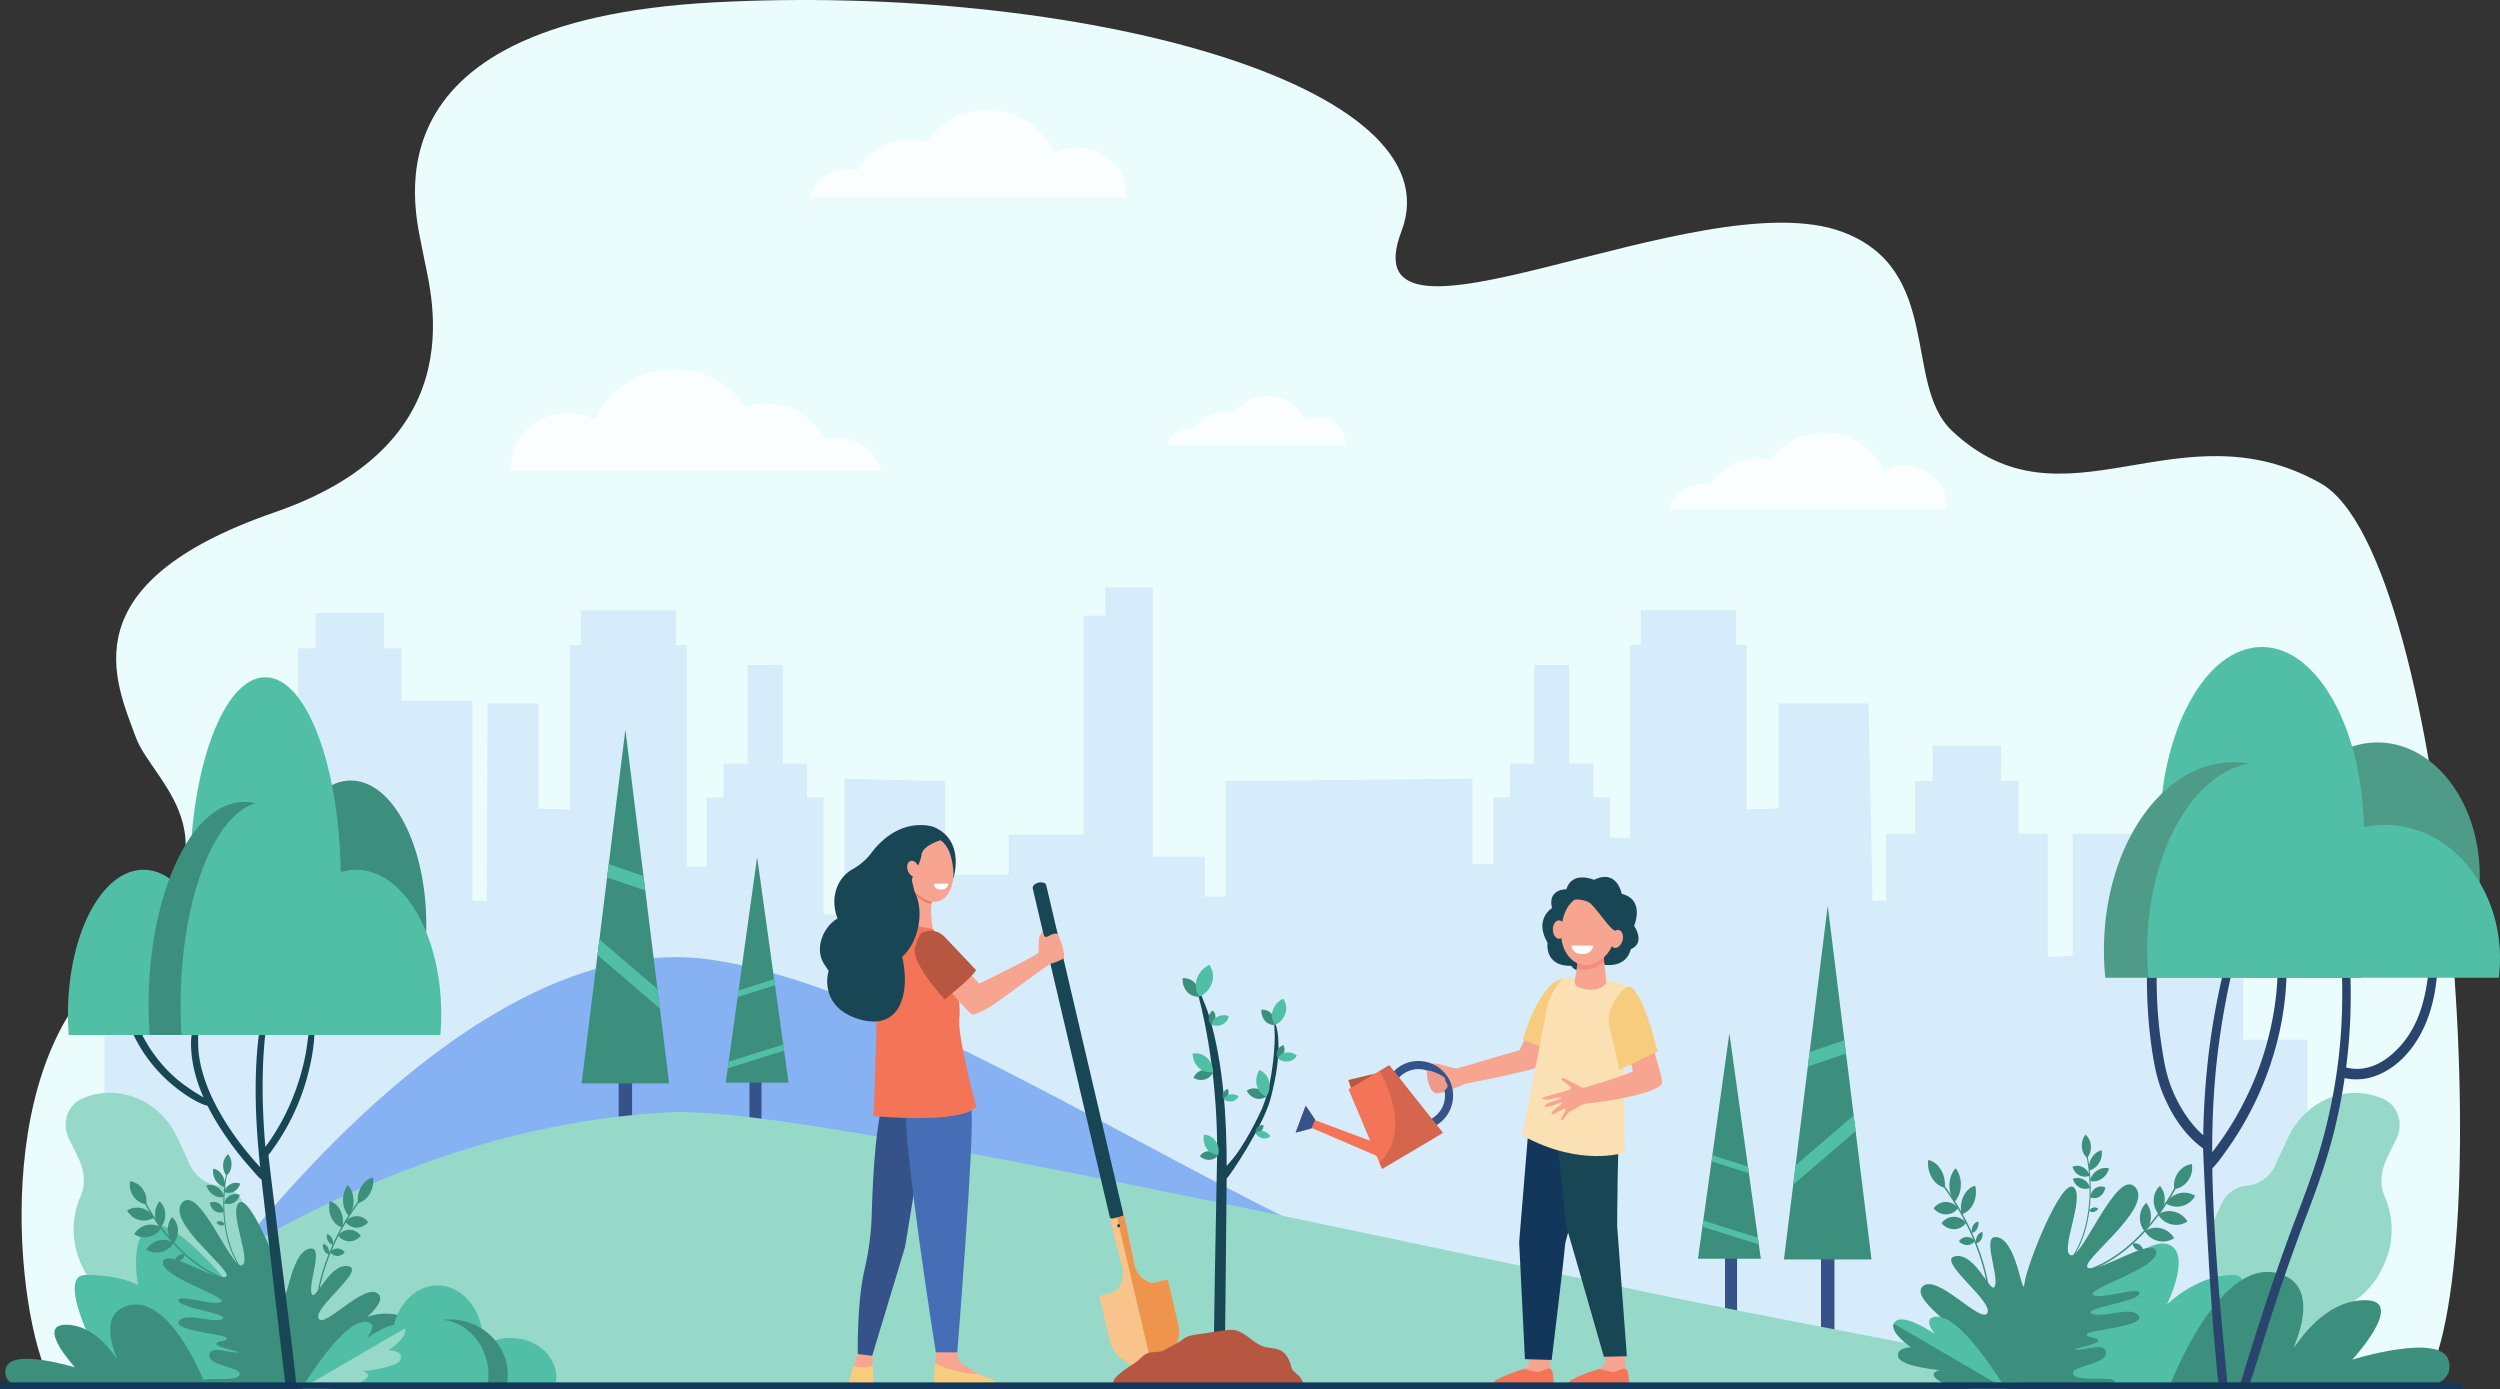 <svg xmlns="http://www.w3.org/2000/svg" viewBox="0 0 3189.06 1772.14"><rect x="0" y="0" width="3189.06" height="1772.14" fill="#333333" stroke="none"/><defs><style>.cls-1{isolation:isolate;}.cls-2{fill:#eafcfc;}.cls-18,.cls-3{fill:#fff;}.cls-3{opacity:0.8;}.cls-4{fill:#c5ddf9;mix-blend-mode:multiply;}.cls-22,.cls-4{opacity:0.5;}.cls-5{fill:#86b1f2;}.cls-6{fill:#355389;}.cls-7{fill:#3c8f7c;}.cls-8{fill:#50bfa5;}.cls-9{fill:#96d9c9;}.cls-10{fill:#184655;}.cls-11{fill:#f8c48b;}.cls-12{fill:#ee944c;}.cls-13{fill:#f7a491;}.cls-14{fill:#f7cc7f;}.cls-15{fill:#466eb6;}.cls-16{fill:#f47458;}.cls-17,.cls-22{fill:#b75742;}.cls-19{fill:#13375b;}.cls-20{fill:#fae0b2;}.cls-21{fill:#f48c7f;}.cls-23{fill:#ed9a8c;}.cls-24{fill:#29446d;}.cls-25{fill:#4e9b87;}</style></defs><title>plant</title><g class="cls-1"><g id="Layer_1" data-name="Layer 1"><path class="cls-2" d="M3253.61,1900.33c102.59-142.61,36.44-1060.89-129-1153.91C2943,644.23,2797,814.54,2654.19,679.29c-62.27-59-10.82-205.38-139.52-253.46-180.78-67.55-633.79,186.34-562.41-1S1538,108.24,1074.86,133.05,697.67,411.8,704.16,452.88s74.62,239.44-189.28,330.61S311.55,998.89,337.51,1070c22.61,62,150.34,135.25-35.69,295.54-154.88,133.46-114,464.93-69,532.91Z" transform="translate(-164.46 -130)"/><path class="cls-3" d="M1289.23,730.83c-6-24-29.12-41.89-56.83-41.89a62.91,62.91,0,0,0-14.72,1.74c-13.68-27.09-43.35-45.86-77.77-45.86a92,92,0,0,0-25.55,3.59C1095.84,620,1062.18,601,1023.73,601,978,601,939,627.88,924.25,665.54A76.74,76.74,0,0,0,889,657.05c-40.1,0-72.61,30.11-72.61,67.26a61.2,61.2,0,0,0,.35,6.52Z" transform="translate(-164.46 -130)"/><path class="cls-3" d="M1197.28,381.41c5.08-20.49,24.87-35.77,48.53-35.77a53.54,53.54,0,0,1,12.57,1.49c11.68-23.14,37-39.16,66.41-39.16A78.56,78.56,0,0,1,1346.6,311c15.82-24.27,44.56-40.5,77.4-40.5,39.06,0,72.34,23,84.94,55.12a65.58,65.58,0,0,1,30.14-7.24c34.25,0,62,25.71,62,57.43a53.94,53.94,0,0,1-.3,5.57Z" transform="translate(-164.46 -130)"/><path class="cls-3" d="M1653.6,697.39c2.85-11.51,14-20.11,27.28-20.11a30.26,30.26,0,0,1,7.06.84c6.57-13,20.81-22,37.33-22a44.07,44.07,0,0,1,12.26,1.72c8.9-13.64,25-22.76,43.51-22.76,22,0,40.66,12.91,47.75,31a36.84,36.84,0,0,1,16.94-4.07c19.25,0,34.85,14.45,34.85,32.28,0,1.06-.06,2.1-.16,3.13Z" transform="translate(-164.46 -130)"/><path class="cls-3" d="M2293.4,779.14c4.46-18,21.82-31.38,42.57-31.38a47,47,0,0,1,11,1.3c10.24-20.29,32.47-34.34,58.25-34.34a69.07,69.07,0,0,1,19.13,2.68c13.88-21.29,39.09-35.52,67.89-35.52,34.26,0,63.44,20.15,74.5,48.35a57.56,57.56,0,0,1,26.44-6.36c30,0,54.38,22.56,54.38,50.38a46.53,46.53,0,0,1-.26,4.89Z" transform="translate(-164.46 -130)"/><polygon class="cls-4" points="2943.36 1326.19 2861.54 1326.19 2861.54 1160.08 2815.88 1160.08 2815.88 1234.04 2750.73 1234.04 2750.73 1210.23 2750.73 1063.61 2644.07 1063.61 2644.07 1219.45 2612.17 1220.45 2612.17 1063.32 2574.94 1063.32 2574.94 996.36 2552.61 996.36 2552.61 951.39 2465.4 951.39 2465.4 996.36 2443.06 996.36 2443.06 1063.32 2405.84 1063.32 2405.84 1148.44 2388.66 1149.44 2383.5 897.26 2268.64 897.26 2268.64 1031.42 2228.22 1032.42 2228.22 822.74 2214.4 822.74 2214.4 778.49 2093.15 778.49 2093.15 822.74 2079.33 822.74 2079.33 1068.67 2053.8 1068.67 2053.8 1017.2 2032.53 1017.2 2032.53 974.11 2001.69 974.11 2001.69 848.36 1957.02 848.36 1957.02 974.11 1926.18 974.11 1926.18 1017.2 1904.91 1017.2 1904.91 1102.38 1878.32 1102.24 1878.32 993.41 1563.51 996.24 1563.51 1143.85 1536.92 1143.85 1536.92 1092.88 1470.7 1092.88 1470.7 749.46 1410.05 749.46 1410.05 785.44 1382.39 785.44 1382.39 1064.72 1286.64 1064.72 1286.64 1115.69 1205.45 1115.69 1205.45 996.38 1077.17 993.55 1077.17 1166.25 1065.47 1166.39 1050.57 1166.39 1050.57 1017.34 1029.3 1017.34 1029.3 974.25 998.44 974.25 998.44 848.5 953.76 848.5 953.76 974.25 922.91 974.25 922.91 1017.34 901.63 1017.34 901.63 1105.44 876.09 1105.44 876.09 822.88 862.26 822.88 862.26 778.63 740.98 778.63 740.98 822.88 727.15 822.88 727.15 1032.56 686.72 1031.56 686.72 897.4 621.95 897.4 620.91 1149.58 602.66 1148.58 602.66 893.96 512.24 893.96 512.24 827 489.9 827 489.9 782.03 402.66 782.03 402.66 827 380.32 827 380.32 1063.46 343.08 1063.46 343.08 1220.59 311.16 1219.59 311.16 1063.75 204.47 1166.85 204.47 1210.37 204.47 1234.18 133.32 1234.18 133.32 1756.65 1554.87 1756.58 2943.36 1756.51 2943.36 1326.19"/><path class="cls-5" d="M2267,1845c-385.72-41.46-868.77-443.95-1196.34-490.9-345.42-49.5-700.47,501.83-700.47,501.83L2267,1851.05Z" transform="translate(-164.46 -130)"/><rect class="cls-6" x="789.19" y="1298.54" width="17.11" height="189.66"/><polygon class="cls-7" points="797.75 930.61 741.89 1381.97 853.6 1381.97 797.75 930.61"/><polygon class="cls-8" points="762.15 1218.27 841.79 1286.56 838.73 1261.82 764.63 1198.27 762.15 1218.27"/><polygon class="cls-8" points="774.39 1119.33 823.16 1136.01 820.87 1117.48 776.5 1102.31 774.39 1119.33"/><rect class="cls-6" x="956.02" y="1347.51" width="15.34" height="142.56"/><polygon class="cls-7" points="965.82 1093.34 925.73 1381.1 1005.91 1381.1 965.82 1093.34"/><polygon class="cls-8" points="928.27 1362.84 1000.21 1340.16 999.12 1332.36 929.46 1354.32 928.27 1362.84"/><polygon class="cls-8" points="940.94 1271.93 988.61 1256.9 987.52 1249.1 942.13 1263.41 940.94 1271.93"/><path class="cls-9" d="M3209.4,1607.19l12.39-25.47c8.83-19.07,1.43-41.26-16.52-49.57h0c-45.23-20.94-99.92,1-122.16,49.09l-16.26,35.12c-7.13,15.39-21.48,25-36.57,26.13-13.71,1-26,10.14-32,23.21l-8.58,18.51a74.38,74.38,0,0,0-.17,62.23,45.13,45.13,0,0,1-.35,37.79L2977,1810.45c-13.41,29-2.17,62.73,25.12,75.36l15.57,7.21c27.29,12.63,60.29-.63,73.71-29.62h0c12.47-38.69,33.11-54.8,51.22-61.08a106,106,0,0,0,61.21-55.65l1.72-3.7a105.29,105.29,0,0,0,.86-86.73C3201.1,1644.26,3199.72,1628.09,3209.4,1607.19Z" transform="translate(-164.46 -130)"/><path class="cls-9" d="M264.3,1606.92l-12.39-25.48c-8.83-19.07-1.43-41.26,16.52-49.57h0c45.23-20.93,99.92,1,122.16,49.09l16.26,35.13c7.13,15.38,21.48,25,36.57,26.12,13.71,1,26,10.14,32,23.21l8.58,18.52a74.38,74.38,0,0,1,.17,62.23,45.11,45.11,0,0,0,.35,37.78l12.13,26.22c13.42,29,2.18,62.73-25.11,75.36L456,1892.74c-27.29,12.63-60.29-.63-73.71-29.62h0c-12.47-38.69-33.11-54.79-51.22-61.08a106,106,0,0,1-61.22-55.65l-1.71-3.7a105.25,105.25,0,0,1-.86-86.73C272.6,1644,274,1627.81,264.3,1606.92Z" transform="translate(-164.46 -130)"/><rect class="cls-6" x="2487.39" y="1653.15" width="17.11" height="189.66" transform="translate(4827.44 3365.96) rotate(180)"/><polygon class="cls-7" points="2331.49 1155.22 2387.34 1606.59 2275.64 1606.59 2331.49 1155.22"/><polygon class="cls-8" points="2367.09 1442.88 2287.45 1511.17 2290.51 1486.42 2364.61 1422.88 2367.09 1442.88"/><polygon class="cls-8" points="2354.84 1343.94 2306.08 1360.62 2308.37 1342.09 2352.74 1326.92 2354.84 1343.94"/><rect class="cls-6" x="2364.95" y="1702.12" width="15.34" height="142.56" transform="translate(4580.79 3416.8) rotate(180)"/><polygon class="cls-7" points="2206.03 1317.95 2246.13 1605.71 2165.94 1605.71 2206.03 1317.95"/><polygon class="cls-8" points="2243.58 1587.45 2171.65 1564.77 2172.74 1556.97 2242.4 1578.93 2243.58 1587.45"/><polygon class="cls-8" points="2230.92 1496.54 2183.25 1481.51 2184.34 1473.71 2229.73 1488.02 2230.92 1496.54"/><path class="cls-9" d="M232.43,1898s344.76-329,789.31-349.17C1171,1542.06,1782.26,1678.11,2297,1785c21.64,4.49,561.09,112,634.54,115.3Z" transform="translate(-164.46 -130)"/><path class="cls-8" d="M2641.19,1900.3s90.06-119.63,146.74-138,3.26,54.52,3.26,54.52,100.55-109.94,137.44-100c33.82,9.09,0,77.23,0,77.23s38.09-37.73,84.29-37.73-35.71,141.3-35.71,141.3Z" transform="translate(-164.46 -130)"/><path class="cls-7" d="M2931.53,1899.63S2993.1,1735,3069.35,1754c61.78,15.43,17.85,98.27,21.62,94.51s36.91-60,90.53-60-16.46,75.89-16.46,75.89,114.24-35.68,123.18,1.79c7.43,31.09-34.09,33.42-34.09,33.42Z" transform="translate(-164.46 -130)"/><path class="cls-8" d="M645.52,1900.3s-90.07-119.63-146.74-138-3.26,54.52-3.26,54.52-97.86-133.5-134.75-123.59c-33.82,9.08-20,76.51-20,76.51s-20.74-13.45-66.93-13.45,35.7,141.3,35.7,141.3Z" transform="translate(-164.46 -130)"/><path class="cls-7" d="M427.86,1899.63s-44.19-118.16-98.9-104.5c-44.35,11.08-12.82,70.53-15.52,67.83s-26.49-43.06-65-43.06,11.81,54.46,11.81,54.46-82-25.6-88.4,1.28c-5.33,22.32,24.47,24,24.47,24Z" transform="translate(-164.46 -130)"/><path class="cls-7" d="M714.19,1863.23a43.22,43.22,0,0,0,.62-7.32c0-27.73-26-50.21-58-50.21s-58,22.48-58,50.21a44.27,44.27,0,0,0,.61,7.32Z" transform="translate(-164.46 -130)"/><path class="cls-8" d="M779.89,1850.89a87.61,87.61,0,0,0,.61-10.32c0-39.11-26-70.81-58-70.81s-58,31.7-58,70.81a87.61,87.61,0,0,0,.61,10.32Z" transform="translate(-164.46 -130)"/><path class="cls-8" d="M758.64,1894.28A43.22,43.22,0,0,1,758,1887c0-27.73,26-50.21,58.05-50.21s58,22.48,58,50.21a44.27,44.27,0,0,1-.61,7.32Z" transform="translate(-164.46 -130)"/><path class="cls-7" d="M665.73,1894.28A68.87,68.87,0,0,1,665,1884c0-39.11,32.95-70.81,73.59-70.81s73.59,31.7,73.59,70.81a67.58,67.58,0,0,1-.78,10.32Z" transform="translate(-164.46 -130)"/><path class="cls-8" d="M722.23,1813.15c-20.31,0-38.45,10.06-50.43,25.83a83.47,83.47,0,0,0-19.29-2.23c-36.07,0-65.3,22.48-65.3,50.21a38.64,38.64,0,0,0,.69,7.32H786.84a76.23,76.23,0,0,0,.69-10.32C787.53,1844.85,758.3,1813.15,722.23,1813.15Z" transform="translate(-164.46 -130)"/><path class="cls-7" d="M470.6,1745.13c-17.09-26.69-20.28-58.93-20-81.28a208.86,208.86,0,0,1,4.89-42.6l-1.24-.43a211,211,0,0,0-4.92,42.89c-.34,22.57,2.88,55.14,20.18,82.17Z" transform="translate(-164.46 -130)"/><path class="cls-7" d="M459.75,1616.82a18.24,18.24,0,0,1-6.35,12.92,21.17,21.17,0,0,1-4.25-14.55,18.24,18.24,0,0,1,6.35-12.92A21.15,21.15,0,0,1,459.75,1616.82Z" transform="translate(-164.46 -130)"/><path class="cls-7" d="M448.2,1629.49a21,21,0,0,1,2.87,14.85,19.2,19.2,0,0,1-11.64-8.91,21.08,21.08,0,0,1-2.87-14.86A19.22,19.22,0,0,1,448.2,1629.49Z" transform="translate(-164.46 -130)"/><path class="cls-7" d="M441.65,1644.4a20.55,20.55,0,0,1,8.73,12.22,16.94,16.94,0,0,1-13.8-2.45,20.58,20.58,0,0,1-8.72-12.22A16.91,16.91,0,0,1,441.65,1644.4Z" transform="translate(-164.46 -130)"/><path class="cls-7" d="M443.67,1665.16a15.05,15.05,0,0,1,6.38,10.71,12,12,0,0,1-11.46-.94,15,15,0,0,1-6.37-10.71A12,12,0,0,1,443.67,1665.16Z" transform="translate(-164.46 -130)"/><path class="cls-7" d="M458.4,1640.56a14.52,14.52,0,0,1,12.33-.71,15.49,15.49,0,0,1-7.72,10,14.52,14.52,0,0,1-12.33.71A15.49,15.49,0,0,1,458.4,1640.56Z" transform="translate(-164.46 -130)"/><path class="cls-7" d="M458,1654.9a14.5,14.5,0,0,1,12.32-.71,15.48,15.48,0,0,1-7.71,10,14.52,14.52,0,0,1-12.33.71A15.46,15.46,0,0,1,458,1654.9Z" transform="translate(-164.46 -130)"/><path class="cls-7" d="M446.25,1688a7.82,7.82,0,0,1,4.94,3.79,6.47,6.47,0,0,1-5.67,1.31,7.82,7.82,0,0,1-4.93-3.79A6.44,6.44,0,0,1,446.25,1688Z" transform="translate(-164.46 -130)"/><path class="cls-7" d="M463.55,1764c-39.11-9.35-68.93-38.28-87.07-60.9a259.51,259.51,0,0,1-30.33-47.42l-1.6.82a262,262,0,0,0,30.54,47.75c18.31,22.85,48.45,52.07,88,61.54Z" transform="translate(-164.46 -130)"/><path class="cls-7" d="M346.67,1647A25.83,25.83,0,0,1,351,1666.3a23.69,23.69,0,0,1-16.26-10.21,25.84,25.84,0,0,1-4.34-19.3A23.7,23.7,0,0,1,346.67,1647Z" transform="translate(-164.46 -130)"/><path class="cls-7" d="M345.63,1671.31a24,24,0,0,1,15.14,11.92,23.73,23.73,0,0,1-19,2.87,24,24,0,0,1-15.14-11.91A23.69,23.69,0,0,1,345.63,1671.31Z" transform="translate(-164.46 -130)"/><path class="cls-7" d="M351.43,1692.8a23.36,23.36,0,0,1,18.8,3.36,24.93,24.93,0,0,1-15.78,11.51,23.4,23.4,0,0,1-18.8-3.36A24.93,24.93,0,0,1,351.43,1692.8Z" transform="translate(-164.46 -130)"/><path class="cls-7" d="M367,1712.33a23.4,23.4,0,0,1,18.8,3.37A24.92,24.92,0,0,1,370,1727.2a23.36,23.36,0,0,1-18.8-3.36A24.93,24.93,0,0,1,367,1712.33Z" transform="translate(-164.46 -130)"/><path class="cls-7" d="M362.35,1679.86a25.35,25.35,0,0,1,5.57-17.41,22.1,22.1,0,0,1,7.31,15.84,25.3,25.3,0,0,1-5.57,17.41A22.18,22.18,0,0,1,362.35,1679.86Z" transform="translate(-164.46 -130)"/><path class="cls-7" d="M378.6,1700.07a25.39,25.39,0,0,1,5.31-17.51,22.1,22.1,0,0,1,7.55,15.7,25.39,25.39,0,0,1-5.31,17.51A22.08,22.08,0,0,1,378.6,1700.07Z" transform="translate(-164.46 -130)"/><path class="cls-7" d="M392,1731.6a9.63,9.63,0,0,1,8.05-1.21,10.4,10.4,0,0,1-4.57,7,9.56,9.56,0,0,1-8.05,1.21A10.46,10.46,0,0,1,392,1731.6Z" transform="translate(-164.46 -130)"/><path class="cls-7" d="M567.07,1819.23l1.69-.11c-2.44-44.73,14-86.82,28.19-114.25,15.41-29.77,31.61-49.18,31.77-49.38l-1.24-1.27c-.16.19-16.47,19.74-32,49.68C581.17,1731.56,564.61,1774,567.07,1819.23Z" transform="translate(-164.46 -130)"/><path class="cls-7" d="M636.07,1652.93c-3.87,6.5-9.41,10.54-15,11.65a32.73,32.73,0,0,1,4.29-20.9c3.86-6.5,9.41-10.54,15-11.64A32.61,32.61,0,0,1,636.07,1652.93Z" transform="translate(-164.46 -130)"/><path class="cls-7" d="M615.42,1660.72a32,32,0,0,1-6,20.33c-4.26-4.34-7.11-11.11-7.38-19a32.05,32.05,0,0,1,6-20.33C612.3,1646.09,615.14,1652.87,615.42,1660.72Z" transform="translate(-164.46 -130)"/><path class="cls-7" d="M598.94,1674.7a32,32,0,0,1,2.12,21.07c-5.5-1.41-10.61-5.74-13.79-12.44a32.06,32.06,0,0,1-2.12-21.07C590.65,1663.67,595.76,1668,598.94,1674.7Z" transform="translate(-164.46 -130)"/><path class="cls-7" d="M587.62,1709.06a13.38,13.38,0,0,1,1.49,8.75,9,9,0,0,1-6.13-4.73,13.33,13.33,0,0,1-1.49-8.75A9,9,0,0,1,587.62,1709.06Z" transform="translate(-164.46 -130)"/><path class="cls-7" d="M582.73,1721.39a13.35,13.35,0,0,1,1.49,8.76,9,9,0,0,1-6.13-4.73,13.42,13.42,0,0,1-1.49-8.76A9,9,0,0,1,582.73,1721.39Z" transform="translate(-164.46 -130)"/><path class="cls-7" d="M619.88,1681.38a17.76,17.76,0,0,1,14.12,7.53,18.9,18.9,0,0,1-14.75,7.11,17.71,17.71,0,0,1-14.11-7.53A18.91,18.91,0,0,1,619.88,1681.38Z" transform="translate(-164.46 -130)"/><path class="cls-7" d="M610.52,1698.82a17.71,17.71,0,0,1,14.11,7.53,18.89,18.89,0,0,1-14.74,7.11,17.76,17.76,0,0,1-14.12-7.53A18.9,18.9,0,0,1,610.52,1698.82Z" transform="translate(-164.46 -130)"/><path class="cls-7" d="M595,1722.58a11.55,11.55,0,0,1,9.19,4.9,12.3,12.3,0,0,1-9.6,4.63,11.53,11.53,0,0,1-9.18-4.9A12.29,12.29,0,0,1,595,1722.58Z" transform="translate(-164.46 -130)"/><path class="cls-7" d="M421.24,1892.58c0-7.45,45,1.34,48.7-8.81s-38.51-10.73-38.51-24.45,21.54-4.1,34.16-4.1-24.93-5.87-24.93-10.73,13.18-2.31,13.18-7.47-69.19-9-61.09-21.67,45.29,3.68,55.51-2.85-54.57-13.66-56.17-23.37,47.73,8.32,54.72,1.34-78-32.1-74.46-50.55,64.43,23.63,79.64,19.1-76.72-69.31-55.36-94.54,62.16,83.53,76.08,79.65-17.43-68.74-3.21-80,55,91.31,57.62,112.37,7.75-45.31,30.09-53.08.65,41.13,4.53,56,22-38.2,46.46-34.32-44.19,52.45-37.39,66.69,59.79-47.55,76.4-31-63.83,62.7-59.43,75.32,52.66-9,66.55,4.89-51.84,22.72-60.56,22.72-42,11-9.5,8.81S421.24,1900,421.24,1892.58Z" transform="translate(-164.46 -130)"/><path class="cls-8" d="M549.41,1901.18s54.15,2.9,69.91-7,3.33-17.65,3.33-17.65,50.07-1.09,49.94-13-12.26-11.18-12.26-11.18,25.27-17.18,20.56-27.88c-7.24-16.45-48.41,12.19-48.41,12.19s13.49-16,2.59-19.77C605.14,1806.63,549.41,1901.18,549.41,1901.18Z" transform="translate(-164.46 -130)"/><path class="cls-9" d="M680.89,1824.49c4.71,10.7-20.56,27.88-20.56,27.88s18.24-.24,15.28,11.3S626.8,1879,626.8,1879s16,3.13.24,13.06-77.63,9.08-77.63,9.08Z" transform="translate(-164.46 -130)"/><path class="cls-7" d="M2808.37,1732.41c18.53-29,22-64,21.63-88.19a226.2,226.2,0,0,0-5.3-46.22l1.34-.47a227.94,227.94,0,0,1,5.35,46.54c.37,24.48-3.13,59.82-21.9,89.14Z" transform="translate(-164.46 -130)"/><path class="cls-7" d="M2820.14,1593.19a19.77,19.77,0,0,0,6.89,14,23,23,0,0,0,4.6-15.79,19.76,19.76,0,0,0-6.88-14A22.87,22.87,0,0,0,2820.14,1593.19Z" transform="translate(-164.46 -130)"/><path class="cls-7" d="M2832.67,1606.94a22.82,22.82,0,0,0-3.12,16.11,20.86,20.86,0,0,0,12.63-9.67,22.84,22.84,0,0,0,3.11-16.12A20.79,20.79,0,0,0,2832.67,1606.94Z" transform="translate(-164.46 -130)"/><path class="cls-7" d="M2839.77,1623.11a22.33,22.33,0,0,0-9.47,13.26,18.34,18.34,0,0,0,15-2.65,22.42,22.42,0,0,0,9.47-13.26A18.33,18.33,0,0,0,2839.77,1623.11Z" transform="translate(-164.46 -130)"/><path class="cls-7" d="M2837.58,1645.64a16.29,16.29,0,0,0-6.92,11.62,13.05,13.05,0,0,0,12.43-1,16.33,16.33,0,0,0,6.92-11.62A13,13,0,0,0,2837.58,1645.64Z" transform="translate(-164.46 -130)"/><path class="cls-7" d="M2821.6,1619a15.81,15.81,0,0,0-13.38-.78,16.82,16.82,0,0,0,8.38,10.86,15.75,15.75,0,0,0,13.37.77A16.78,16.78,0,0,0,2821.6,1619Z" transform="translate(-164.46 -130)"/><path class="cls-7" d="M2822.08,1634.51a15.74,15.74,0,0,0-13.38-.78,16.77,16.77,0,0,0,8.38,10.85,15.72,15.72,0,0,0,13.37.78A16.78,16.78,0,0,0,2822.08,1634.51Z" transform="translate(-164.46 -130)"/><path class="cls-7" d="M2834.78,1670.39a8.47,8.47,0,0,0-5.36,4.11,7,7,0,0,0,6.15,1.42,8.45,8.45,0,0,0,5.35-4.11A7,7,0,0,0,2834.78,1670.39Z" transform="translate(-164.46 -130)"/><path class="cls-7" d="M2816,1752.88c42.43-10.15,74.79-41.53,94.46-66.08a281.9,281.9,0,0,0,32.92-51.44l1.73.88a284,284,0,0,1-33.14,51.81c-19.86,24.79-52.56,56.49-95.51,66.77Z" transform="translate(-164.46 -130)"/><path class="cls-7" d="M2942.82,1625.94a28.05,28.05,0,0,0-4.72,20.94,25.73,25.73,0,0,0,17.64-11.08,28,28,0,0,0,4.72-20.94A25.74,25.74,0,0,0,2942.82,1625.94Z" transform="translate(-164.46 -130)"/><path class="cls-7" d="M2944,1652.32a26,26,0,0,0-16.42,12.92,25.67,25.67,0,0,0,20.58,3.11,26,26,0,0,0,16.42-12.92A25.71,25.71,0,0,0,2944,1652.32Z" transform="translate(-164.46 -130)"/><path class="cls-7" d="M2937.66,1675.63a25.36,25.36,0,0,0-20.4,3.64,27.06,27.06,0,0,0,17.12,12.49,25.36,25.36,0,0,0,20.4-3.65A27,27,0,0,0,2937.66,1675.63Z" transform="translate(-164.46 -130)"/><path class="cls-7" d="M2920.75,1696.82a25.34,25.34,0,0,0-20.39,3.65,27,27,0,0,0,17.12,12.49,25.38,25.38,0,0,0,20.39-3.65A27,27,0,0,0,2920.75,1696.82Z" transform="translate(-164.46 -130)"/><path class="cls-7" d="M2925.81,1661.59a27.51,27.51,0,0,0-6-18.89,24,24,0,0,0-7.94,17.18,27.48,27.48,0,0,0,6.05,18.9A24.11,24.11,0,0,0,2925.81,1661.59Z" transform="translate(-164.46 -130)"/><path class="cls-7" d="M2908.18,1683.51a27.58,27.58,0,0,0-5.76-19c-4.56,3.76-7.7,9.84-8.19,17a27.56,27.56,0,0,0,5.76,19C2904.55,1696.79,2907.69,1690.72,2908.18,1683.51Z" transform="translate(-164.46 -130)"/><path class="cls-7" d="M2893.61,1717.73a10.42,10.42,0,0,0-8.74-1.32,11.31,11.31,0,0,0,5,7.63,10.43,10.43,0,0,0,8.73,1.32A11.33,11.33,0,0,0,2893.61,1717.73Z" transform="translate(-164.46 -130)"/><path class="cls-7" d="M2703.7,1812.81l-1.84-.13c2.64-48.53-15.17-94.19-30.58-124-16.72-32.3-34.3-53.37-34.48-53.58l1.35-1.38c.17.21,17.88,21.41,34.7,53.9C2688.4,1717.68,2706.37,1763.76,2703.7,1812.81Z" transform="translate(-164.46 -130)"/><path class="cls-7" d="M2628.83,1632.37c4.19,7.06,10.21,11.44,16.31,12.64a35.4,35.4,0,0,0-4.65-22.67c-4.19-7.06-10.2-11.44-16.31-12.64A35.52,35.52,0,0,0,2628.83,1632.37Z" transform="translate(-164.46 -130)"/><path class="cls-7" d="M2651.23,1640.82c-.29,8.53,2.25,16.45,6.52,22.06,4.63-4.71,7.72-12.06,8-20.58a34.77,34.77,0,0,0-6.52-22.06C2654.62,1625,2651.53,1632.3,2651.23,1640.82Z" transform="translate(-164.46 -130)"/><path class="cls-7" d="M2669.12,1656a34.72,34.72,0,0,0-2.3,22.86c6-1.53,11.51-6.23,14.95-13.5a34.72,34.72,0,0,0,2.3-22.86C2678.11,1644,2672.56,1648.72,2669.12,1656Z" transform="translate(-164.46 -130)"/><path class="cls-7" d="M2681.4,1693.27a14.47,14.47,0,0,0-1.61,9.5,9.79,9.79,0,0,0,6.65-5.14,14.53,14.53,0,0,0,1.61-9.5A9.79,9.79,0,0,0,2681.4,1693.27Z" transform="translate(-164.46 -130)"/><path class="cls-7" d="M2686.7,1706.65a14.48,14.48,0,0,0-1.61,9.5,9.82,9.82,0,0,0,6.65-5.13,14.55,14.55,0,0,0,1.61-9.5A9.78,9.78,0,0,0,2686.7,1706.65Z" transform="translate(-164.46 -130)"/><path class="cls-7" d="M2646.39,1663.24a19.21,19.21,0,0,0-15.31,8.17,20.5,20.5,0,0,0,16,7.71,19.21,19.21,0,0,0,15.31-8.17A20.5,20.5,0,0,0,2646.39,1663.24Z" transform="translate(-164.46 -130)"/><path class="cls-7" d="M2656.55,1682.16a19.21,19.21,0,0,0-15.31,8.17,20.5,20.5,0,0,0,16,7.71,19.23,19.23,0,0,0,15.31-8.17A20.5,20.5,0,0,0,2656.55,1682.16Z" transform="translate(-164.46 -130)"/><path class="cls-7" d="M2673.37,1707.94a12.52,12.52,0,0,0-10,5.32,13.34,13.34,0,0,0,10.41,5,12.53,12.53,0,0,0,10-5.32A13.35,13.35,0,0,0,2673.37,1707.94Z" transform="translate(-164.46 -130)"/><path class="cls-7" d="M2861.92,1892.38c0-8.08-48.79,1.46-52.85-9.55s41.79-11.64,41.79-26.53-23.37-4.45-37.07-4.45,27.05-6.37,27.05-11.64-14.3-2.51-14.3-8.11,75.08-9.81,66.29-23.51-49.14,4-60.23-3.09,59.21-14.82,61-25.36-51.79,9-59.37,1.45,84.64-34.82,80.78-54.84-69.9,25.64-86.41,20.73,83.24-75.2,60.06-102.58-67.44,90.63-82.54,86.42,18.91-74.58,3.48-86.82-59.71,99.07-62.51,121.92-8.41-49.16-32.65-57.59-.7,44.62-4.92,60.78-23.88-41.45-50.4-37.24,47.94,56.91,40.57,72.36-64.88-51.59-82.9-33.58,69.26,68,64.49,81.71-57.14-9.76-72.21,5.31,56.25,24.66,65.7,24.66,45.61,11.89,10.31,9.55S2861.92,1900.46,2861.92,1892.38Z" transform="translate(-164.46 -130)"/><path class="cls-8" d="M2722.85,1901.71s-58.75,3.15-75.85-7.62-3.6-19.15-3.6-19.15-54.33-1.18-54.19-14,13.3-12.13,13.3-12.13-27.42-18.64-22.31-30.25c7.86-17.85,52.53,13.23,52.53,13.23s-14.65-17.39-2.81-21.45C2662.39,1799.13,2722.85,1901.71,2722.85,1901.71Z" transform="translate(-164.46 -130)"/><path class="cls-7" d="M2580.2,1818.51c-5.11,11.61,22.31,30.25,22.31,30.25s-19.79-.26-16.58,12.25,53,16.68,53,16.68-17.37,3.4-.27,14.17,84.23,9.85,84.23,9.85Z" transform="translate(-164.46 -130)"/><path class="cls-10" d="M327.74,1428.74c.09-2.93,4.13-5.2,6.27-2.6s2.05.84,4.13,6.44a181.61,181.61,0,0,0,25,45.2c19.58,26,39,39.17,61,52.18-9.06-20.43-15.14-42.24-15.91-64.24-.28-8-.13-16.33,3.3-23.69,1-2.06,4.64-1.63,5,.66,1.85,11.35-.87,19.91,2.8,40.23,8.77,48.48,43.47,99.9,77,135.91-6.42-61-9.53-130.24,1.95-191.73,1.88-10.09,4.88-19.68,7.66-29.53.66-2.32,4-1.32,3.54,1-.57,3.27-6,45.59-6.37,48.5-5.31,46.83-4.25,98.71-.12,146,26-35.17,43.35-76.3,51.48-119.25,2.4-12.69,3-25.8,6.41-38.26.46-1.72,3.3-1.9,3.65,0,3.46,18.67-3.47,51.69-8.52,69.63a286.38,286.38,0,0,1-49,98.08c-.87,1.13,35.94,285.65,34.95,289.26-1.67,6.07-12.26,10.34-13.9-.44-.67-4.39-20.89-177.4-30-257.53-3.45-1.9-5.66-5.28-14.54-15.25-20.53-23.08-40.83-51.8-54.4-78.88-8.14-.46-66.94-29.07-96.1-94.22-.84-1.87-4.63-10.69-5.17-12.66C327.29,1431.87,327.69,1430.41,327.74,1428.74Z" transform="translate(-164.46 -130)"/><path class="cls-7" d="M516.58,1336.49q-1-13.14-1-26.82c0-101.63,43.13-184,96.34-184s96.34,82.38,96.34,184q0,13.66-1,26.82Z" transform="translate(-164.46 -130)"/><path class="cls-8" d="M407.55,1291.27q-1-18.52-1-37.83c0-143.32,43.13-259.51,96.34-259.51s96.34,116.19,96.34,259.51q0,19.27-1,37.83Z" transform="translate(-164.46 -130)"/><path class="cls-8" d="M442.82,1450.29c.67-8.76,1-17.72,1-26.83,0-101.62-43.13-184-96.34-184s-96.34,82.39-96.34,184c0,9.11.35,18.07,1,26.83Z" transform="translate(-164.46 -130)"/><path class="cls-7" d="M597,1450.29q1.28-18.52,1.29-37.83c0-143.32-54.68-259.51-122.13-259.51S354,1269.14,354,1412.46q0,19.27,1.29,37.83Z" transform="translate(-164.46 -130)"/><path class="cls-8" d="M503.23,1153c33.72,0,63.83,36.86,83.71,94.67a68.42,68.42,0,0,1,32-8.17c59.85,0,108.37,82.39,108.37,184,0,9.11-.39,18.07-1.14,26.83H396q-1.12-18.52-1.15-37.83C394.86,1269.14,443.38,1153,503.23,1153Z" transform="translate(-164.46 -130)"/><path class="cls-10" d="M1593.58,1701.17c-4.76,1.12-9.16-.33-9.84-3.24l-101.92-434.77c-.68-2.9,2.63-6.16,7.38-7.28s9.17.34,9.85,3.24L1601,1693.9C1601.64,1696.8,1598.33,1700.05,1593.58,1701.17Z" transform="translate(-164.46 -130)"/><path class="cls-11" d="M1566.87,1782.83c4.28-1,8.37-2.21,12.55-2.87a15.83,15.83,0,0,0,9.76-4.87,30.14,30.14,0,0,0,7.74-24.16c-.27-2.76-1.29-5.44-2-8.15l-13.83-54c-.37-1.41-.75-2.83-1.06-4.26a3.18,3.18,0,0,1,.18-1.68c.9,1.9,2.44,1.77,3.91,1.44,3.68-.82,7.35-1.69,11-2.66,1.21-.32,2.82-.71,2.36-2.59.16,0,.67.51.76,1q4.49,20.85,8.9,41.73c.86,4.06,1.76,8.11,2.62,12.18.9,4.23,1.35,8.61,2.73,12.68a29.59,29.59,0,0,0,18.13,18.89,15.11,15.11,0,0,0,11.21-.32c3.57-1.35,7.44-1.92,11.19-2.74.32-.08,1,.42,1.13.79a12.81,12.81,0,0,1,.69,2.46q6.56,27.91,13.1,55.83a34.5,34.5,0,0,1-.88,17.89c-2.9,9.83-8.24,18.33-14.5,26.31-2.63,3.35-5.41,6.62-8.36,9.7-5.19,5.43-11.51,6.94-18.58,4.36-10.72-3.91-20.89-8.93-29.89-16-5.81-4.59-10.77-9.92-13.7-16.86a25.73,25.73,0,0,1-1.42-4.15q-6.7-28.44-13.33-56.9C1567.06,1784.85,1567,1783.82,1566.87,1782.83Zm26.75-89.66a1.91,1.91,0,0,0-2.48-1.58,1.86,1.86,0,0,0-1.5,2.46,1.93,1.93,0,0,0,2.47,1.53A1.9,1.9,0,0,0,1593.62,1693.17Z" transform="translate(-164.46 -130)"/><path class="cls-12" d="M1654.85,1765.71a12.81,12.81,0,0,0-.69-2.46c-.17-.37-.81-.86-1.13-.79-3.75.82-7.62,1.39-11.19,2.74a15.11,15.11,0,0,1-11.21.32,29.59,29.59,0,0,1-18.13-18.89c-1.38-4.07-1.83-8.45-2.73-12.68-.86-4.07-1.76-8.12-2.62-12.18q-4.45-20.87-8.9-41.73c-.09-.45-.6-1-.76-1,.46,1.88-1.15,2.27-2.36,2.59q-2.88.76-5.78,1.45l2,8.46a2,2,0,0,1,.92,3.94l43.39,185.1a17.43,17.43,0,0,0,8.57-5.18c3-3.08,5.73-6.35,8.36-9.7,6.26-8,11.6-16.48,14.5-26.31a34.5,34.5,0,0,0,.88-17.89Q1661.41,1793.63,1654.85,1765.71Z" transform="translate(-164.46 -130)"/><path class="cls-13" d="M1386.15,1859.82c-1.29-9.26-1.69-23.48-1.56-39.9l-28.81,6.47c3.37,23.24,2.4,34.87,2.4,34.87l-.81,7.34,0,21.7h70.94s-15-6.75-36.12-20.08C1390.62,1869.23,1387,1866.09,1386.15,1859.82Z" transform="translate(-164.46 -130)"/><path class="cls-13" d="M1276.71,1852.57l9.42-27h-24.68c-1.29,17.34-1.77,29-1.77,29l-6.27,17.76-6.38,21.11s21,5.41,32-.68l-1.23-21Z" transform="translate(-164.46 -130)"/><path class="cls-14" d="M1277.82,1871.7c-9.69,4.31-20.12,1.71-24.32.33l-1.39,3.76-5.34,17.81s21.26,6.57,32.28.49Z" transform="translate(-164.46 -130)"/><path class="cls-14" d="M1356.62,1895.68h73.75c2.73-.24,3.39-2.47,2.45-3.85-2-2.82-10.56-4.9-20.23-9.41-17,1.79-52.55-9.92-55.23-13.86C1355.81,1876.44,1355.1,1895.35,1356.62,1895.68Z" transform="translate(-164.46 -130)"/><path class="cls-6" d="M1358.19,1480.65l-39.09,239.56-42,139.28-18.38-2.21s-1.3-66.31,8.75-108.45a349.82,349.82,0,0,0,9-70.41c1.3-42.39,4.47-102.27,12.18-133.15,10.72-42.93,22.79-65.65,22.79-65.65Z" transform="translate(-164.46 -130)"/><path class="cls-15" d="M1319.71,1534.7c-4.25,51.21,38.48,320.35,38.48,320.35h27.42s22.52-281.37,17.93-308.76-18.27-72-18.27-72l-61.47,4.8S1320.86,1520.8,1319.71,1534.7Z" transform="translate(-164.46 -130)"/><path class="cls-13" d="M1347.94,1242.46c0,6.19-2.31,11.2-5.16,11.2s-5.17-5-5.17-11.2,2.32-11.2,5.17-11.2S1347.94,1236.27,1347.94,1242.46Z" transform="translate(-164.46 -130)"/><path class="cls-16" d="M1354.45,1315.11c-42.38-17.1-63.85-11.44-71.2-7.71l.36,64.54c1.2,5.41-3.6,163.15-5.1,181.62,0,0,111.44,11.21,131.31-11.77,0,0-24.65-90.66-21.59-114C1393,1391.21,1358.09,1316.58,1354.45,1315.11Z" transform="translate(-164.46 -130)"/><path class="cls-13" d="M1392.44,1360.5s18.51,22.11,21.12,24.23c0,0,52.42-25.2,74-38,.24-.19.49-.37.73-.57.4-.33,1-.56,1-1.21-.16-2.94.2-13,.53-17.34a8.07,8.07,0,0,1,1-3.38l3.7-6.65,1.21,5.15a3.12,3.12,0,0,0,3.61,2.33h0A14.59,14.59,0,0,0,1504,1323a17,17,0,0,1,6.6-2.06,4.23,4.23,0,0,1,4.67,3.28c.44,1.4.54,3,1.35,4.17,1.42,1.94,7.38,21.41,4.45,24.14-1.46,1.37-10.18,5.17-13.8,6.09a18.45,18.45,0,0,0-7,3.45,11.27,11.27,0,0,1-1.34.91h0c-15.07,10.64-65.1,47.28-65.1,47.28s-25,16.11-29.76,13.57-39.56-43.7-39.56-43.7Z" transform="translate(-164.46 -130)"/><path class="cls-13" d="M1328.07,1267.13s1,23.81-1.15,32.84-5,9.71,13.37,12.45c7.21,1.08,14.16,2.69,14.16,2.69s-1.88-13.25-2.16-18.85c-.47-9.22,2.12-37.67,2.12-37.67Z" transform="translate(-164.46 -130)"/><path class="cls-16" d="M1342.05,1279a33,33,0,0,0,10.56,3.75c.62-11.25,1.8-24.14,1.8-24.14l-25.13,8.15A33,33,0,0,0,1342.05,1279Z" transform="translate(-164.46 -130)"/><path class="cls-17" d="M1331.05,1341.34c-.18,22.5,38.52,63.51,38.52,63.51s35-27.75,40-37.36c0,0-37.5-39.81-39.9-42.2-10.9-10.83-21.65-8.32-28.47-5.85C1335.72,1321.42,1331.05,1341.34,1331.05,1341.34Z" transform="translate(-164.46 -130)"/><path class="cls-10" d="M1315.21,1350.52c21.21-18.51,29.21-59.32,15.37-83.64,9.61-12.5,15.77-10.27,13.63-25.83-4.23-30.68,38.48-49.16,6.58-57.32-32.24-6.47-59,13.34-73.79,33a78.22,78.22,0,0,1-24.74,21.91c-19.47,10.68-29.74,36.3-19.4,63-15.59,8.75-29.21,34-18.89,55,2.48,5,7.48,10.94,7.64,12.38-.3-1.78-14.53,45.06,38.61,61C1314.44,1446.38,1325.61,1394.33,1315.21,1350.52Z" transform="translate(-164.46 -130)"/><path class="cls-10" d="M1299.7,1216c-6.28,25.89,27.7,44.69,54.6,45.38,17.49.44,25.52-1.35,28.35-19.78,4.58-29.88-7.73-48.1-25-55.64C1335.41,1176.19,1304.88,1194.61,1299.7,1216Z" transform="translate(-164.46 -130)"/><path class="cls-13" d="M1339.21,1198.55a35.33,35.33,0,0,0-18.13,15.92c-6.3,11.94-3.17,50.19,23.06,62.8s38.29-16,36.38-37.16S1371,1191.32,1339.21,1198.55Z" transform="translate(-164.46 -130)"/><path class="cls-18" d="M1355.6,1257.42l18.61-.29s-.32,7.21-8.5,7.57C1355.73,1265.15,1355.6,1257.42,1355.6,1257.42Z" transform="translate(-164.46 -130)"/><path class="cls-10" d="M1311.76,1243.41c-3.88-19.76-2.36-34.74,11.68-42s26-14.4,38.61-1.41l2.84,1.6s-23.71,6.56-25,19.15-13.92,27.56-12,33.75,4.18,18.52,4.18,18.52l-5.2-4.27S1315.64,1263.17,1311.76,1243.41Z" transform="translate(-164.46 -130)"/><path class="cls-13" d="M1336.2,1235.85c2,5.45.48,10.93-3.31,12.23s-8.44-2.06-10.4-7.52-.48-10.94,3.31-12.24S1334.24,1230.39,1336.2,1235.85Z" transform="translate(-164.46 -130)"/><path class="cls-10" d="M1773.06,1547s-21.07,46.63-43.79,70.56v7.15l34.11-49.76Z" transform="translate(-164.46 -130)"/><path class="cls-10" d="M1795.35,1465.41c.17-23.85-5.21-32.82-5.29-31.42-.19,3.33.26,9.63.51,18,0,1-.22,53.3-15.9,91.25l-.25.59-.48,1.11c-.32.73-.63,1.44-.93,2.15-.69,1.53-1.24,2.78-1.68,3.84-17.2,39.13-22.86,44.38-42.06,66.59,0-61.3-4.21-130.53-22.1-190.47-2.93-9.83-6.92-19-10.72-28.56-.89-2.24-4.07-.9-3.42,1.35.92,3.2,25.12,89,24,203.32,0,1.43-5.71,287.86-4.34,291.34,2.3,5.86,13.27,9,13.77-1.9.2-4.44,2.12-178.61,2.77-259.26,3.15-2,46.6-66.42,56-101.86,7.68-29,10.09-50.64,10.2-66v0Z" transform="translate(-164.46 -130)"/><path class="cls-7" d="M1688.78,1384.12a22.57,22.57,0,0,1,5.44,17.18,18.64,18.64,0,0,1-15.62-6.3,22.6,22.6,0,0,1-5.43-17.18A18.65,18.65,0,0,1,1688.78,1384.12Z" transform="translate(-164.46 -130)"/><path class="cls-8" d="M1710.65,1383.19a30.33,30.33,0,0,1-16,18.18,25.07,25.07,0,0,1-3.6-22.32,30.33,30.33,0,0,1,16-18.18A25.07,25.07,0,0,1,1710.65,1383.19Z" transform="translate(-164.46 -130)"/><path class="cls-7" d="M1786.57,1423.25a18.62,18.62,0,0,1,4.49,14.19,15.42,15.42,0,0,1-12.9-5.21,18.66,18.66,0,0,1-4.48-14.19A15.39,15.39,0,0,1,1786.57,1423.25Z" transform="translate(-164.46 -130)"/><path class="cls-8" d="M1804.23,1422.48a25.09,25.09,0,0,1-13.21,15,20.72,20.72,0,0,1-3-18.44,25.07,25.07,0,0,1,13.2-15A20.69,20.69,0,0,1,1804.23,1422.48Z" transform="translate(-164.46 -130)"/><path class="cls-7" d="M1768.6,1519.06a18.64,18.64,0,0,1,11.25,9.74,15.39,15.39,0,0,1-13.71,2.32,18.64,18.64,0,0,1-11.25-9.74A15.36,15.36,0,0,1,1768.6,1519.06Z" transform="translate(-164.46 -130)"/><path class="cls-8" d="M1783.24,1509.17a25.07,25.07,0,0,1-3.39,19.7,20.71,20.71,0,0,1-12.19-14.15,25.12,25.12,0,0,1,3.39-19.71A20.71,20.71,0,0,1,1783.24,1509.17Z" transform="translate(-164.46 -130)"/><path class="cls-7" d="M1705.88,1598.51a16.85,16.85,0,0,1,12.6,4.65,13.89,13.89,0,0,1-10.84,6.31,16.8,16.8,0,0,1-12.6-4.65A13.91,13.91,0,0,1,1705.88,1598.51Z" transform="translate(-164.46 -130)"/><path class="cls-8" d="M1715.1,1585.51a22.6,22.6,0,0,1,3.4,17.71,18.62,18.62,0,0,1-14.78-8.08,22.6,22.6,0,0,1-3.41-17.71A18.66,18.66,0,0,1,1715.1,1585.51Z" transform="translate(-164.46 -130)"/><path class="cls-7" d="M1697.12,1495.47a18.66,18.66,0,0,1,14.76,1.9,15.39,15.39,0,0,1-10.15,9.51A18.62,18.62,0,0,1,1687,1505,15.4,15.4,0,0,1,1697.12,1495.47Z" transform="translate(-164.46 -130)"/><path class="cls-8" d="M1703.86,1479.13a25.1,25.1,0,0,1,8.06,18.3,20.7,20.7,0,0,1-18-5.07,25,25,0,0,1-8.06-18.29A20.69,20.69,0,0,1,1703.86,1479.13Z" transform="translate(-164.46 -130)"/><path class="cls-7" d="M1802.09,1472.94a13.18,13.18,0,0,1-7.72,7.1,10.87,10.87,0,0,1-.54-9.79,13.18,13.18,0,0,1,7.73-7.11A10.86,10.86,0,0,1,1802.09,1472.94Z" transform="translate(-164.46 -130)"/><path class="cls-8" d="M1807.85,1484a17.61,17.61,0,0,1-13.53-3.94,14.56,14.56,0,0,1,10.89-7.41,17.72,17.72,0,0,1,13.54,3.94A14.58,14.58,0,0,1,1807.85,1484Z" transform="translate(-164.46 -130)"/><path class="cls-7" d="M1714.94,1428.09a13.17,13.17,0,0,1-5.06,9.2,10.85,10.85,0,0,1-3.62-9.11,13.13,13.13,0,0,1,5-9.2A10.86,10.86,0,0,1,1714.94,1428.09Z" transform="translate(-164.46 -130)"/><path class="cls-8" d="M1723.92,1436.72a17.63,17.63,0,0,1-14.09.58,14.64,14.64,0,0,1,8-10.5,17.68,17.68,0,0,1,14.09-.57A14.57,14.57,0,0,1,1723.92,1436.72Z" transform="translate(-164.46 -130)"/><path class="cls-7" d="M1773.7,1572.28a10.29,10.29,0,0,1-7.61,3.11,8.54,8.54,0,0,1,2.28-7.33A10.37,10.37,0,0,1,1776,1565,8.52,8.52,0,0,1,1773.7,1572.28Z" transform="translate(-164.46 -130)"/><path class="cls-8" d="M1774.92,1582a13.82,13.82,0,0,1-8.86-6.58,11.38,11.38,0,0,1,10-2.47,13.82,13.82,0,0,1,8.86,6.58A11.44,11.44,0,0,1,1774.92,1582Z" transform="translate(-164.46 -130)"/><path class="cls-7" d="M1731.21,1526.54a10.27,10.27,0,0,1-5.66,6,8.48,8.48,0,0,1-.92-7.61,10.26,10.26,0,0,1,5.66-6A8.5,8.5,0,0,1,1731.21,1526.54Z" transform="translate(-164.46 -130)"/><path class="cls-8" d="M1736.29,1534.86a13.8,13.8,0,0,1-10.77-2.37,11.42,11.42,0,0,1,8.11-6.36,13.86,13.86,0,0,1,10.78,2.38A11.4,11.4,0,0,1,1736.29,1534.86Z" transform="translate(-164.46 -130)"/><path class="cls-17" d="M1612.61,1868.28c7.76-5.33,11.41-12.76,20.8-13.23,6.09-.31,12.55-.34,17.71-3.59,7.07-4.44,15.78-7.69,22.24-13,5.29-4.32,12.42-5.47,19.18-6.46l33.16-4.85c4.06-.59,8.17-1.19,12.25-.69,14.93,1.81,24.74,17.26,39.18,21.49,6.82,2,14.39,1.39,20.72,4.6,8.19,4.15,12.19,13.58,14.18,22.55,1.23,5.49,12.29,8.66,14.8,19.56,1,2.14-7-1-9,.2s-4.46,1.37-6.81,1.49q-88.29,4.73-176.76,2c-7.11-.23-44.37,3.88-49-2.64C1579.73,1888.11,1606.78,1872.28,1612.61,1868.28Z" transform="translate(-164.46 -130)"/><path class="cls-13" d="M2019.73,1492.75s-13.88-3.51-16.18-4.43-11.33-2.53-12.06-1.38,5.47,6.13,5.93,6.29,10.27,3.83,10.65,3.83S2019.73,1492.75,2019.73,1492.75Z" transform="translate(-164.46 -130)"/><path class="cls-13" d="M2161.2,1385.26c-3.46,18.4-20.53,11.37-24.19,12l-34.11,72.3-78.76,23.12-19.35.21c1,.72-13.5-.1-19.15,3,.33.94,1.94,2.15,2.36,3.07,4.46,8.72,11,15.64,13.25,25.23a47.43,47.43,0,0,0,13.22-3.57c5.32-2.49,19.76-8.19,19.76-8.19s83.49-16.56,88.27-20.1C2126.69,1489.27,2172.5,1404.48,2161.2,1385.26Z" transform="translate(-164.46 -130)"/><path class="cls-13" d="M2140.78,1853.57s1.37,22.79,1.38,22.84c.51,2.89,2.5,10,2.5,12.67,0,9.88-46.92-8.39-36.41-12.77.95-.39,5.94-3.39,6.25-6.76.49-5.18,1.71-15.66,1.71-15.66Z" transform="translate(-164.46 -130)"/><path class="cls-16" d="M2108.37,1876.22s11,3,16.66,3.78,13.08-5.61,17.07-3.89c4.39,1.89,4.22,18.92,4.22,18.92s-59.08,4.85-75.69-.17C2064.05,1892.88,2085.85,1883.26,2108.37,1876.22Z" transform="translate(-164.46 -130)"/><path class="cls-19" d="M2218.37,1492.26s5.18,34.61-1.3,49.8-55.59,164.15-56.24,176.3-17,146.4-17,146.4l-34.12-1-7.38-149.27,15.45-187.6,15-47.43Z" transform="translate(-164.46 -130)"/><path class="cls-13" d="M2236.77,1853.57s1.38,22.79,1.38,22.84c.51,2.89,2.5,10,2.5,12.67,0,9.88-46.92-8.39-36.41-12.77,1-.39,7.42-5.63,7.73-9,.49-5.19.23-13.43.23-13.43Z" transform="translate(-164.46 -130)"/><path class="cls-16" d="M2204.36,1876.22s11,3,16.66,3.78,13.08-5.61,17.07-3.89c4.4,1.89,4.57,18.92,4.57,18.92s-59.35,5.65-76-.17C2160.14,1892.6,2181.84,1883.26,2204.36,1876.22Z" transform="translate(-164.46 -130)"/><path class="cls-10" d="M2226.14,1494.08s8,38.44,4.72,67.59-3.5,132.71-3.5,132.71l12.37,165.69-29.35.64s-49.16-172-48.51-167.73-11.67-116.61-11.67-116.61l55.85-85.94Z" transform="translate(-164.46 -130)"/><path class="cls-14" d="M2107.21,1456.73l40,14.92s10.68-33.2,14.87-49.28c5.09-19.5,10-45,7.49-45.13-7-.2-16.86,1.12-24.06,7C2120.61,1404.67,2107.21,1456.73,2107.21,1456.73Z" transform="translate(-164.46 -130)"/><path class="cls-20" d="M2137.26,1418.6c-1.21,6.09-31,159.81-31,159.81,75.31,41.3,130.75,21.64,130.75,21.64s-2.86-113.82,1-129.6c2.55-10.45,11.82-79.25,5.08-81.56-8.64-3-21.71-7.35-32.61-9.06-9.31-1.45-45.64-3.89-52.26-2C2158.24,1377.79,2142.33,1393,2137.26,1418.6Z" transform="translate(-164.46 -130)"/><path class="cls-10" d="M2197.89,1252.36s-27.91-12.23-35.36,12c0,0-24.31-.65-18.29,24,0,0-23.37,14-5.68,44.32,0,0-4.55,30.09,30.2,29.39,0,0,5.95,10.1,21.56,6.49s19.33-8.07,19.33-8.07,28.62,6.11,35.22-19.8c0,0,18.9-6,4.15-29.76,0,0,14.43-33.28-15.87-40.71C2233.15,1270.25,2227.28,1237.76,2197.89,1252.36Z" transform="translate(-164.46 -130)"/><path class="cls-13" d="M2218.88,1325.59c-1.74,6.25.29,12.27,4.51,13.44s9.06-3,10.79-9.2-.29-12.27-4.52-13.44S2220.61,1319.34,2218.88,1325.59Z" transform="translate(-164.46 -130)"/><path class="cls-13" d="M2145.33,1316c.17,6.48,3.86,11.64,8.25,11.53s7.79-5.47,7.62-12-3.87-11.64-8.25-11.53S2145.15,1309.52,2145.33,1316Z" transform="translate(-164.46 -130)"/><path class="cls-13" d="M2177.16,1355.73c0,.45-2.55,17-3.92,25.79a6.93,6.93,0,0,0,4.46,7.58c8.29,3.07,24.44,7,34.61-3.68a4.54,4.54,0,0,0,1.22-3.65l-4.21-38.78Z" transform="translate(-164.46 -130)"/><path class="cls-21" d="M2175.8,1365c8.81,3.65,19.49,2.94,30.95-5a48.89,48.89,0,0,0,4.08-3.15l-1.51-13.9-32.16,12.74C2177.18,1356,2176.58,1359.94,2175.8,1365Z" transform="translate(-164.46 -130)"/><path class="cls-13" d="M2194.58,1272.31a38.55,38.55,0,0,1,22.21,14.8c8.72,12.3,15.77,49.18-10.78,67.5s-48.6-5.38-49.84-29.25S2163.26,1270.23,2194.58,1272.31Z" transform="translate(-164.46 -130)"/><path class="cls-18" d="M2169.13,1336.06l27.63.2s-.71,10.48-12.87,10.75C2169.08,1347.33,2169.13,1336.06,2169.13,1336.06Z" transform="translate(-164.46 -130)"/><path class="cls-10" d="M2167.57,1277.49s14.67-1.38,23.24,3.22,28.75,37.93,34.47,36.17,8.12-22.74,5.88-26.87-12.27-17.94-13.36-18.58-13.41-5.55-15.73-5.89-20.47.52-20.47.52Z" transform="translate(-164.46 -130)"/><path class="cls-13" d="M2156.25,1559.22c-2.58-1.57,6.65-12.12,5.4-14.81s-15.46,8.68-17.57,7.15c-3.88-2.84,14.79-13.42,13.08-14.84s-21.49,8.55-22.06,4.18,21.6-8.19,20.45-10.53-20.29,5.41-23.55.89c-1.74-2.41,34.4-9.08,36.25-12.7s-13-9.49-12-13,26,12.8,28.2,12.29,48.68-14.42,63.12-21.18c-1.83-5.19-8.16-36.26-10-41.1,10.62-.73,17-12.51,27.48-13.85,5.3,16.68,21.67,66,19.47,70.49-6.68,13.53-78.63,24-91.63,24.85s-16.15,6.67-23.22,9.38S2158.82,1560.79,2156.25,1559.22Z" transform="translate(-164.46 -130)"/><path class="cls-14" d="M2278.91,1471.4l-48.61,23.5s-7.63-35.7-13.33-57.77c-4.9-19,19.32-52.73,27.39-48.11C2262.41,1399.36,2278.91,1471.4,2278.91,1471.4Z" transform="translate(-164.46 -130)"/><path class="cls-6" d="M1994.77,1566.51l-6.52-8.2,2.15-1.22a33.87,33.87,0,0,0,16.21-20.84,33.49,33.49,0,0,0-3.61-25.88,35,35,0,0,0-2.78-4.07,33.93,33.93,0,0,0-51.31-1.51l-1.67,1.88-6.5-8.19,1.29-1.33a43,43,0,0,1,33.44-13.65,44.12,44.12,0,0,1,27.88,77,46.74,46.74,0,0,1-7,5.1Z" transform="translate(-164.46 -130)"/><path class="cls-16" d="M2001,1569.91h0l-57.25-72.1a2,2,0,0,1-.25-.3l-.4-.51-2.49-3.13-1.39-1.76h0c-.46-.6-.92-1.2-1.37-1.81-.87-1.19-1.52-1.46-2.89-.62-5.94,3.62-12,7.11-18,10.68a13.9,13.9,0,0,1-4,1.6c-8.76,2-17.5,4.11-26.26,6.12-1.34.3-1.65.67-1,2,.84,1.65,1.31,3.49,2.14,5.14s.37,2.3-1.1,3c-2.19,1.12-2.1,1.21-1.14,3.5,3.34,7.9,6.64,15.82,10,23.72q6.38,15.16,12.77,30.32c1.27,3,2.5,6,3.88,9.4l-4-1.51q-32-11.94-63.92-23.88a5.48,5.48,0,0,1-2.86-2.29c-2.68-4.12-5.45-8.19-8.2-12.27-1-1.51-2.08-3-3.32-4.74-4.32,11.53-8.52,22.75-12.85,34.33,7-1.84,13.5-3.54,20-5.31a3.67,3.67,0,0,1,2.59.16q39.68,17.08,79.38,34.12a3.32,3.32,0,0,1,1.88,2c1.94,4.71,4,9.38,5.89,14.1.43,1.07.84,1.06,1.69.55,2.46-1.5,4.95-3,7.43-4.42q33.8-20,67.6-40c1.14-.67,1.58-1,.49-2.32S2002.06,1571.2,2001,1569.91Z" transform="translate(-164.46 -130)"/><polygon class="cls-17" points="1719.97 1377.68 1723.24 1387.71 1754.16 1369.41 1719.97 1377.68"/><path class="cls-6" d="M1842.24,1558.39a6.4,6.4,0,0,1-.7-.89c-2.68-4.12-5.45-8.19-8.2-12.27-1-1.51-2.08-3-3.32-4.74-4.32,11.53-8.52,22.75-12.85,34.33,7-1.84,13.5-3.54,20-5.31l5-11.12Z" transform="translate(-164.46 -130)"/><path class="cls-22" d="M2004.15,1573.72c-1.06-1.24-2.09-2.52-3.11-3.81h0l-57.25-72.1a2,2,0,0,1-.25-.3l-.4-.51-2.49-3.13-1.39-1.76h0c-.46-.6-.92-1.2-1.37-1.81-.87-1.19-1.52-1.46-2.89-.62-3.49,2.12-7,4.21-10.53,6.29,12.6,23.52,37.37,81.35-.42,117q1.47,3.48,2.9,7c.43,1.07.84,1.06,1.69.55,2.46-1.5,4.95-3,7.43-4.42q33.8-20,67.6-40C2004.8,1575.37,2005.24,1575,2004.15,1573.72Z" transform="translate(-164.46 -130)"/><path class="cls-23" d="M2010.17,1512.15a5.46,5.46,0,0,1-1.16,7.19c-4,3.3-11.4,8-16.26,3.47-7-6.48-10.16-27.11-6.51-27.24s22.29,7.31,21.93,11.19C2008,1509,2009.08,1510.45,2010.17,1512.15Z" transform="translate(-164.46 -130)"/><path class="cls-24" d="M3091.86,1687.14c13.79-35.88,27.3-71.77,37.1-109.1,30.17-114.86,22.89-198.58,21.76-238.84-.15-5.31,8.39-6.77,9.13-1.28,2.57,18.89,3.14,38.08,3.26,57.15a721.74,721.74,0,0,1-5.87,96.63c22.13,5.76,43.06-2.87,60.19-18.37,29.52-26.73,40.06-62.35,44.7-101.81.47-4,.62-7.84,3.91-10.17.72-2.07,3.75-2.71,4.5.38,4.67,4.81,2.41,14.46,1.69,20.67-9.74,84-60.83,124.78-102,124.42a59.07,59.07,0,0,1-14.89-1.62q-4.46,30.15-11.44,59.81c-8.89,37.64-21.36,74-35.07,109.94-46.9,123-61.87,185.88-75.19,221.49-2,7.16-12.61,4.16-10.75-3.08C3023.59,1890.77,3060.18,1769.56,3091.86,1687.14Z" transform="translate(-164.46 -130)"/><path class="cls-24" d="M2903.94,1363.68c.44-2.64,2-4.4,2.57-6.88.78-3.27,6.12-3.59,6.68,0,.32,2.06,1.46,3.33,1.9,5.43,1.43,6.81-2,45.08,7,103.67,2.4,15.57,5,31.06,10.23,45.92,8.39,24,23.66,49.92,42.65,66.29a1004.12,1004.12,0,0,1,6.78-102.68q3.69-30.62,9.34-60.89,2.76-14.74,6-29.4c2.24-10.24,4.35-20.08,9.26-29.35,1.51-2.85,5.79-1.53,5.8,1.63,0,9.1-1.8,17.48-3.7,26.32s-3.66,17.63-5.31,26.48c-12.2,65.6-16.79,123.86-16.74,189.54,20.12-25.31,37.71-55.62,50.75-85.39A393.54,393.54,0,0,0,3067.73,1401q1.84-16.41,2.21-32.93.18-8.55.35-17.1c.06-2.93,1.19-11.77,6.13-9.18,4.54,2.38,4.11,7.7,4.49,12.35.41,5.06.45,10.11.38,15.19q-.18,14.6-1.54,29.14c-6.53,70.18-33,139.56-73.28,196.4-6.14,8.67-12.48,18-19.93,25.52,1.71,112.33,18.76,262.1,19.05,273.44.07,2.51,0,1.86-.93,2.79-3.64,3.65-7.92,4.85-9.29.93-2.58-7.4-2.16-14.34-6-55.32-6.88-73.07-14.59-240.48-14.56-247.27-23.91-17.18-40.84-43.6-51.9-71.2-5.87-14.64-9.31-29.71-11.9-45.31C2902.21,1425.39,2902.48,1372.36,2903.94,1363.68Z" transform="translate(-164.46 -130)"/><path class="cls-25" d="M3068.29,1272a221.88,221.88,0,0,1-1.38-24.8c0-93.94,58.37-170.09,130.38-170.09s130.39,76.15,130.39,170.09a221.88,221.88,0,0,1-1.38,24.8Z" transform="translate(-164.46 -130)"/><path class="cls-8" d="M2920.72,1230.21q-1.35-17.13-1.38-35c0-132.48,58.38-239.88,130.39-239.88s130.39,107.4,130.39,239.88q0,17.82-1.38,35Z" transform="translate(-164.46 -130)"/><path class="cls-25" d="M3177.14,1377.2a349,349,0,0,0,1.74-35c0-132.48-74-239.88-165.29-239.88s-165.29,107.4-165.29,239.88a349,349,0,0,0,1.75,35Z" transform="translate(-164.46 -130)"/><path class="cls-8" d="M3050.22,1102.35c45.63,0,86.39,34.07,113.29,87.51a128,128,0,0,1,43.34-7.55c81,0,146.66,76.15,146.66,170.09a198.47,198.47,0,0,1-1.55,24.8H2905.11q-1.53-17.13-1.55-35C2903.56,1209.75,2969.22,1102.35,3050.22,1102.35Z" transform="translate(-164.46 -130)"/><rect class="cls-19" y="1763.41" width="3141.17" height="8.16"/></g></g></svg>